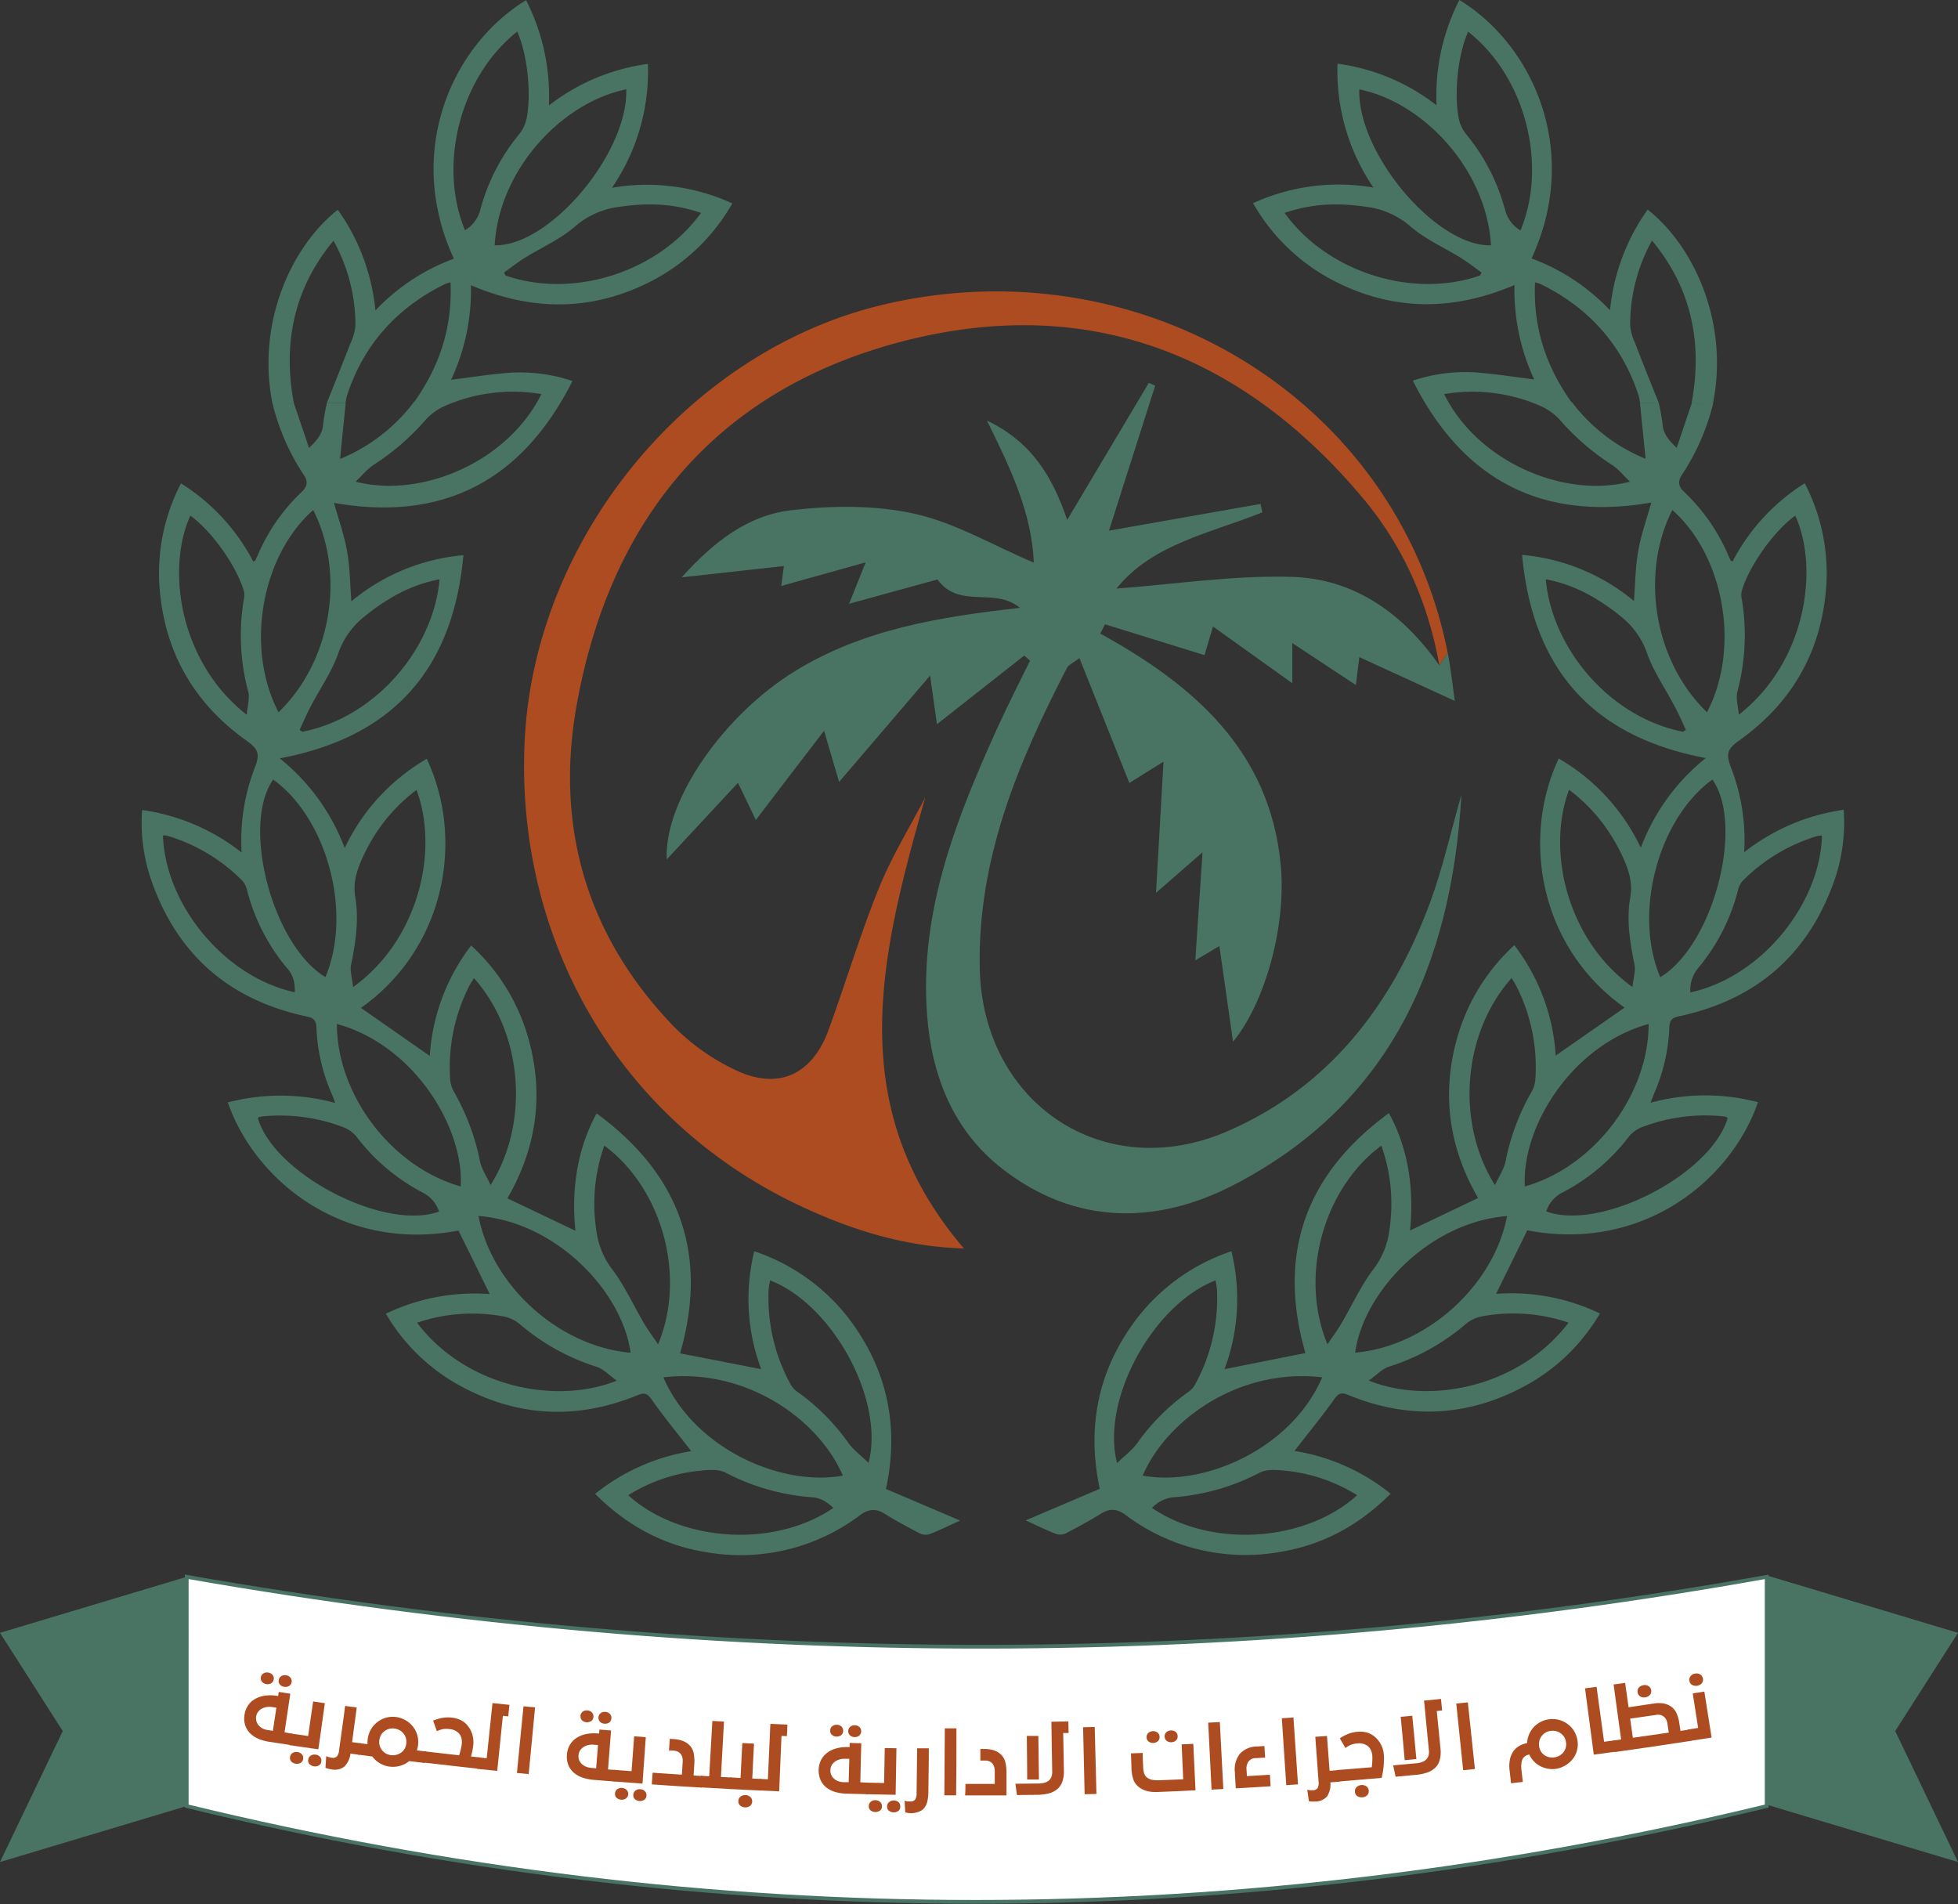 <svg id="Layer_1" data-name="Layer 1" xmlns="http://www.w3.org/2000/svg" viewBox="0 0 520.5 506.15"><rect x="0" y="0" width="520.5" height="506.15" fill="#333333" stroke="none"/><defs><style>.cls-1{fill:#497463;}.cls-2{fill:#ad4c20;}.cls-3{fill:#fff;stroke:#497463;stroke-miterlimit:10;}</style></defs><polygon class="cls-1" points="520.5 494.98 469.72 479.75 469.72 418.81 520.5 434.05 503.81 460.16 520.5 494.98"/><polygon class="cls-1" points="0 494.98 50.78 479.75 50.78 418.81 0 434.05 16.68 460.16 0 494.98"/><path class="cls-1" d="M576.67,254.33a46.74,46.74,0,0,0,19.43,14.88c-.53-5.32-1-10-1.49-14.81h5a47,47,0,0,1,1,5.6c.18,2.51,1.54,4.16,3.76,6.29l4-11.84,5.68.11a60.67,60.67,0,0,1-8.36,19c-1,1.56-.93,3,.63,4.41a50.54,50.54,0,0,1,11.55,16.4c.26.59.51,1.18.79,1.75.06.12.25.19.55.41a54,54,0,0,1,19.2-20.83,52,52,0,0,1,5.76,26.76c-1.11,17.56-8.91,31.49-23.29,41.7-3.09,2.19-3.46,3.57-2.07,7.12a53.54,53.54,0,0,1,3.5,22.52,55,55,0,0,1,26.45-11.3,47,47,0,0,1-2.27,18.19c-6.82,20-20.7,32.25-41.38,36.68-1.84.4-2.61.91-2.69,3a48.63,48.63,0,0,1-4,17.45c-.31.71-.55,1.44-1,2.56a55.19,55.19,0,0,1,28.55-.15c-7,20.48-30.42,40-61.31,34.06-2.76,5.61-5.49,11.16-8.3,16.89a54.39,54.39,0,0,1,27.6,5.22,51.49,51.49,0,0,1-19.06,18.79c-15.45,8.65-31.46,9.58-47.85,2.87-1.84-.75-2.58-.5-3.77,1.18-3.29,4.69-7,9.12-10.51,13.7a54.33,54.33,0,0,1,25.55,11.37c-8.32,8.34-18.07,13.68-29.6,15.51a52.83,52.83,0,0,1-40.89-9.9c-2.06-1.51-4.05-1.83-6.36-.39-3.06,1.9-6.24,3.62-9.43,5.28a3.54,3.54,0,0,1-2.61.21c-2.61-1-5.12-2.25-8.13-3.62l19.71-8.39c-3.38-15.75-.72-30.25,8.45-43.36A52.76,52.76,0,0,1,486,479.86a53.1,53.1,0,0,1-1.84,31.34l21.51-4.28c-7.5-26.05-.2-47.4,22.19-63.78,4,7.25,7,17.54,5.62,31.2l18.1-8.64c-8-13.79-10-28.74-5-44.42a52.76,52.76,0,0,1,14.63-22.78,53.72,53.72,0,0,1,11,29.35l18.3-12.76c-22.21-15.72-27.71-44.39-17.5-66.22a54.28,54.28,0,0,1,21.82,23.73,55.48,55.48,0,0,1,17.27-23.85c-30-5.65-46-23.5-48.83-54A53.8,53.8,0,0,1,593,307c.36-4.56.38-9,1.15-13.33s2.3-8.63,3.47-12.84q-43.32,7.51-63.39-32.4a44.11,44.11,0,0,1,16.31-2.22c5.3.37,10.57,1.23,15.95,1.89A56.29,56.29,0,0,1,561.25,223c-16.36,7-32.34,6.95-48-1.11a52.38,52.38,0,0,1-21.49-20.64,54.49,54.49,0,0,1,32-4.15,54.82,54.82,0,0,1-9.55-32.93,54.56,54.56,0,0,1,26.32,11.06,56.12,56.12,0,0,1,6.06-28c19.68,12,32.36,40.28,19.19,68.71a54.82,54.82,0,0,1,20.87,13.78,55.28,55.28,0,0,1,10-26.76c12.37,9.73,21.68,30.1,17.35,51.59-1.73,0-3.77-.11-5.68-.11,3-16,0-30.63-10.52-43.26A46.28,46.28,0,0,0,592,233.68a13.57,13.57,0,0,0,1.28,4.69c2,5.18,4.25,10.87,6.35,16-1.88,0-3.1,0-5,0a13.29,13.29,0,0,0-.33-1.8C590,239.07,581,229,568.22,222.77a12.53,12.53,0,0,0-1.51-.48c-.53,11.69,2.72,22,9.54,31.66h0s.41.42.42.38m17.29-.48M510.13,513.37c-21.78-2.57-41.18,11-47.72,26.13C479.27,542.53,502.16,532,510.13,513.37Zm102.3-176.79c9.09-17.52,4.29-41.9-9.23-53.76C594.62,299.82,598.32,323,612.43,336.58Zm-15.52,82.86C576.67,425,563.12,446.59,564,462.63,582.58,457.39,596.93,438.05,596.91,419.44ZM520,171c-.53,17,20.45,41.86,35,41.45C553.84,192.34,537.08,174.45,520,171Zm80,236c14.11-8.49,22.43-40.33,13.87-52.54C599.43,364.91,592.76,390,600,407Zm-40.67,63.5c-20.75,1.6-38.22,20.16-40.44,36.31C537.5,505.24,555.63,489.38,559.28,470.52ZM455.6,536.16c2.07-2,4-3.42,5.33-5.26a57.63,57.63,0,0,1,13.3-13.42,6.4,6.4,0,0,0,2-2,47.8,47.8,0,0,0,5.94-25.38,21.4,21.4,0,0,0-.4-2.49C465.18,494,451.23,519.35,455.6,536.16Zm55.93-31.56c1.24-1.85,2.58-3.64,3.71-5.56,2.84-4.8,5.16-10,8.49-14.39A21.42,21.42,0,0,0,528,474.22c.12-.87.24-1.74.31-2.62a46,46,0,0,0-2.45-19.82C510.8,462.86,503.82,486,511.53,504.6Zm40.58-284.13.39-.79c-1.82-1.29-3.58-2.68-5.47-3.86-4.46-2.78-9.43-4.94-13.36-8.33a22,22,0,0,0-12-5.29,53.53,53.53,0,0,0-7.88-.62,41.12,41.12,0,0,0-13.66,2.26C511.68,219.79,534.34,226.68,552.11,220.47Zm3.95,241.8c1.07-2.33,2.37-4.19,2.8-6.24a61.06,61.06,0,0,1,6.94-18.58,7.77,7.77,0,0,0,1-3.37,47.39,47.39,0,0,0-5.13-24.85c-.33-.66-.77-1.28-1.19-2C547.34,422,545.68,445.83,556.06,462.27Zm35.87-187c-1.62-1.54-3.06-3.37-4.91-4.55A64.29,64.29,0,0,1,573.44,259a15.25,15.25,0,0,0-5.05-3.75A45.09,45.09,0,0,0,542.55,252C551.51,270.07,574.43,279.79,591.93,275.29Zm14.14,66.48.75-.48c-1-2.09-1.88-4.22-3-6.27-2.47-4.73-5.62-9.21-7.35-14.19a21.51,21.51,0,0,0-7.14-9.86,52.43,52.43,0,0,0-6.07-4.3,39.44,39.44,0,0,0-13.69-5.43C571.1,319.07,586.05,337.8,606.07,341.77Zm-13.46,67.85c.23-2.26.89-4.22.53-6-1.21-5.93-2.16-11.89-1.11-17.86.72-4.11-.54-7.53-2.14-11-.53-1.16-1.13-2.3-1.76-3.41a45.58,45.58,0,0,0-12.37-14.16C569.69,373.36,575.19,397.12,592.61,409.62Zm-17,89.22a45.73,45.73,0,0,0-23.13-1.64,9.41,9.41,0,0,0-4.15,2,58.32,58.32,0,0,1-20.41,11.34c-1.86.59-3.38,2.28-5.4,3.71C538.91,520.82,562.77,515.82,575.61,498.84Zm45.28-161.59c18-14.09,21.36-38.94,15-52.93-5.59,4-12.33,13.43-14.23,20.05a4.9,4.9,0,0,0,0,2.09,57.91,57.91,0,0,1-1.12,24.5C620,332.76,620.7,334.86,620.89,337.25ZM608,411.05c18.86-4.08,34.46-23.44,35-41.68a4.72,4.72,0,0,0-1.14.08,46.8,46.8,0,0,0-20,12,5.78,5.78,0,0,0-1.22,2.51,52.34,52.34,0,0,1-10.67,20.75A9.1,9.1,0,0,0,608,411.05ZM548.94,155.67c-2.63,5.7-3.83,16.08-2.52,23a9.92,9.92,0,0,0,1.93,4.19,53.09,53.09,0,0,1,10.44,20.33,8.87,8.87,0,0,0,4.06,5.31C570,191.29,564.38,167.86,548.94,155.67ZM464.89,548.09c15.92,10.85,40.9,9,54.53-3.38a44,44,0,0,0-18.64-6.47c-2.37-.24-5.19-.56-7.17.43a58.66,58.66,0,0,1-22.88,6.57A9,9,0,0,0,464.89,548.09Zm153-103.64c-.12-.11-.22-.27-.35-.3a7.65,7.65,0,0,0-1.18-.2,47.26,47.26,0,0,0-21.45,3,8.48,8.48,0,0,0-3.32,2.52,52.62,52.62,0,0,1-17.74,14.85,8.51,8.51,0,0,0-4.15,4.94C584.17,474.62,613.57,459.41,617.92,444.45Z" transform="translate(-158.65 -147.24)"/><path class="cls-1" d="M268.45,254.33s.41-.41.42-.38h0c6.82-9.69,10.07-20,9.54-31.66a12.53,12.53,0,0,0-1.51.48c-12.75,6.25-21.79,16.3-26.06,29.83a13.29,13.29,0,0,0-.33,1.8c-1.88,0-3.1,0-5,0,2.1-5.16,4.31-10.85,6.35-16a13.57,13.57,0,0,0,1.28-4.69,46.28,46.28,0,0,0-5.84-22.49c-10.48,12.63-13.56,27.26-10.52,43.26-1.91,0-4,.11-5.68.11-4.33-21.49,5-41.86,17.35-51.59a55.28,55.28,0,0,1,10,26.76A54.74,54.74,0,0,1,279.31,216c-13.18-28.43-.49-56.72,19.19-68.71a56.12,56.12,0,0,1,6.06,28,54.56,54.56,0,0,1,26.32-11.06,54.82,54.82,0,0,1-9.55,32.93,54.49,54.49,0,0,1,32,4.15,52.44,52.44,0,0,1-21.49,20.64c-15.65,8.06-31.63,8.09-48,1.11a56.29,56.29,0,0,1-5.27,25.13c5.38-.66,10.64-1.52,15.95-1.89a44.11,44.11,0,0,1,16.31,2.22q-20.16,40-63.39,32.4c1.17,4.21,2.69,8.46,3.47,12.84s.79,8.77,1.15,13.33a53.8,53.8,0,0,1,29.78-12.26c-2.8,30.51-18.83,48.36-48.83,54a55.48,55.48,0,0,1,17.27,23.85,54.23,54.23,0,0,1,21.82-23.73c10.21,21.83,4.71,50.5-17.5,66.22l18.3,12.76a53.72,53.72,0,0,1,11-29.35,52.76,52.76,0,0,1,14.63,22.78c5,15.68,3,30.63-5,44.42l18.09,8.64c-1.39-13.66,1.65-23.95,5.63-31.2,22.39,16.38,29.69,37.73,22.19,63.78L361,511.2a53.1,53.1,0,0,1-1.84-31.34,52.76,52.76,0,0,1,26.56,19.83c9.17,13.11,11.83,27.61,8.45,43.36l19.71,8.39c-3,1.37-5.52,2.61-8.13,3.62a3.54,3.54,0,0,1-2.61-.21c-3.19-1.66-6.37-3.38-9.43-5.28-2.31-1.44-4.3-1.12-6.36.39a52.84,52.84,0,0,1-40.9,9.9c-11.52-1.83-21.27-7.17-29.59-15.51A54.33,54.33,0,0,1,342.42,533c-3.56-4.58-7.22-9-10.51-13.7-1.19-1.68-1.93-1.93-3.78-1.18-16.38,6.71-32.39,5.78-47.84-2.87a51.49,51.49,0,0,1-19.06-18.79,54.37,54.37,0,0,1,27.6-5.22c-2.81-5.73-5.54-11.28-8.3-16.89-30.89,5.91-54.28-13.58-61.31-34.06a55.19,55.19,0,0,1,28.55.15c-.43-1.12-.68-1.85-1-2.56a48.43,48.43,0,0,1-4-17.45c-.08-2.1-.85-2.61-2.69-3-20.68-4.43-34.56-16.63-41.38-36.68a46.85,46.85,0,0,1-2.27-18.19,55.09,55.09,0,0,1,26.45,11.3,53.54,53.54,0,0,1,3.5-22.52c1.39-3.55,1-4.93-2.07-7.12C209.91,334,202.11,320.05,201,302.49a51.86,51.86,0,0,1,5.76-26.76A54,54,0,0,1,226,296.56c.3-.22.49-.29.55-.41.28-.57.53-1.16.79-1.75A50.54,50.54,0,0,1,238.85,278c1.56-1.46,1.68-2.85.62-4.41a60.42,60.42,0,0,1-8.35-19l5.68-.11,4,11.84c2.22-2.13,3.58-3.78,3.75-6.29a49.13,49.13,0,0,1,1-5.6h5c-.49,4.84-1,9.49-1.49,14.81a46.74,46.74,0,0,0,19.43-14.88m-17.29-.48M382.71,539.5c-6.54-15.16-25.94-28.7-47.72-26.13C343,532,365.85,542.53,382.71,539.5ZM241.92,282.82c-13.52,11.86-18.32,36.24-9.23,53.76C246.8,323,250.5,299.82,241.92,282.82Zm39.21,179.81c.86-16-12.68-37.67-32.92-43.19C248.19,438.05,262.54,457.39,281.13,462.63Zm9-250.19c14.54.41,35.52-24.45,35-41.45C308,174.45,291.28,192.34,290.15,212.44Zm-58.85,142c-8.57,12.21-.24,44,13.87,52.54C252.36,390,245.69,364.91,231.3,354.48Zm95,152.35c-2.22-16.15-19.69-34.71-40.44-36.31C289.49,489.38,307.62,505.24,326.28,506.83Zm37.1-19.23a21.4,21.4,0,0,0-.4,2.49,47.8,47.8,0,0,0,5.94,25.38,6.4,6.4,0,0,0,2,2,57.4,57.4,0,0,1,13.29,13.42c1.34,1.84,3.27,3.26,5.33,5.26C393.89,519.35,379.94,494,363.38,487.6ZM319.3,451.78a46.18,46.18,0,0,0-2.46,19.82c.08.88.2,1.75.32,2.62a21.42,21.42,0,0,0,4.23,10.43c3.33,4.41,5.65,9.59,8.48,14.39,1.14,1.92,2.48,3.71,3.72,5.56C341.3,486,334.32,462.86,319.3,451.78ZM345,203.84a41.12,41.12,0,0,0-13.66-2.26,53.53,53.53,0,0,0-7.88.62,22,22,0,0,0-12,5.29c-3.93,3.39-8.9,5.55-13.36,8.33-1.89,1.18-3.65,2.57-5.47,3.86l.39.79C310.78,226.68,333.44,219.79,345,203.84ZM284.64,407.25c-.42.7-.86,1.32-1.2,2a47.48,47.48,0,0,0-5.12,24.85,7.77,7.77,0,0,0,1,3.37A61.06,61.06,0,0,1,286.26,456c.43,2.05,1.73,3.91,2.8,6.24C299.44,445.83,297.77,422,284.64,407.25ZM302.57,252a45.09,45.09,0,0,0-25.84,3.23,15.15,15.15,0,0,0-5.05,3.75,64.54,64.54,0,0,1-13.58,11.75c-1.85,1.18-3.29,3-4.91,4.55C270.69,279.79,293.61,270.07,302.57,252Zm-27.08,49.23a39.47,39.47,0,0,0-13.68,5.43,52.43,52.43,0,0,0-6.07,4.3,21.51,21.51,0,0,0-7.14,9.86c-1.73,5-4.88,9.46-7.35,14.19-1.07,2.05-2,4.18-2.95,6.27l.75.48C259.06,337.8,274,319.07,275.49,301.24Zm-6.13,56A45.58,45.58,0,0,0,257,371.36c-.64,1.11-1.23,2.25-1.76,3.41-1.6,3.49-2.86,6.91-2.14,11,1,6,.1,11.93-1.11,17.86-.36,1.75.29,3.71.53,6C269.93,397.12,275.43,373.36,269.36,357.2ZM322.6,514.26c-2-1.43-3.54-3.12-5.41-3.71a58.36,58.36,0,0,1-20.4-11.34,9.45,9.45,0,0,0-4.16-2,45.7,45.7,0,0,0-23.12,1.64C282.35,515.82,306.21,520.82,322.6,514.26Zm-98-183.3a57.91,57.91,0,0,1-1.12-24.5,4.9,4.9,0,0,0,0-2.09c-1.9-6.62-8.64-16.09-14.23-20.05-6.39,14-3.06,38.84,15,52.93C224.42,334.86,225.11,332.76,224.64,331Zm10.41,73.71a52.34,52.34,0,0,1-10.67-20.75,5.78,5.78,0,0,0-1.22-2.51,46.8,46.8,0,0,0-20-12,4.84,4.84,0,0,0-1.15-.08c.59,18.24,16.19,37.6,35.05,41.68C237.05,408.69,236.74,406.63,235.05,404.67Zm47.22-196.2a8.87,8.87,0,0,0,4.06-5.31,53,53,0,0,1,10.44-20.33,9.92,9.92,0,0,0,1.93-4.19c1.31-6.89.1-17.27-2.52-23C280.74,167.86,275.12,191.29,282.27,208.47Zm92.12,336.77a58.61,58.61,0,0,1-22.88-6.57c-2-1-4.8-.67-7.18-.43a44,44,0,0,0-18.63,6.47c13.63,12.37,38.61,14.23,54.52,3.38C378.54,546.56,376.89,545.38,374.39,545.24Zm-99-75.95a8.56,8.56,0,0,0-4.16-4.94A52.68,52.68,0,0,1,253.5,449.5a8.48,8.48,0,0,0-3.32-2.52,47.26,47.26,0,0,0-21.45-3,7.65,7.65,0,0,0-1.18.2c-.13,0-.24.19-.35.3C231.55,459.41,261,474.62,275.39,469.29Z" transform="translate(-158.65 -147.24)"/><path class="cls-2" d="M541.28,324.12c-3-16.75-9.62-31.67-20.28-44.4-32.13-38.36-73.12-54.32-121.89-41.87C349.7,250.47,321,284.64,312,334.39c-5.9,32.41,2.54,61.59,25.68,85.63a57.6,57.6,0,0,0,16.44,11.65c11.41,5.46,20.44,1.29,24.79-10.65,4.55-12.49,8.36-25.27,13.33-37.58,3.38-8.38,8.19-16.18,12.37-24.24C393,400.41,382.22,440.91,414.9,479.12c-15.51-.47-29.19-4.74-42.32-10.76-50.3-23.07-77-72.37-74.45-124.25,2.62-53.91,43.5-103.38,94.81-115.76,68.07-16.43,137,24.07,150.57,92.48" transform="translate(-158.65 -147.24)"/><path class="cls-1" d="M543.51,320.83c.82,4.16,1.25,8.4,1.87,12.73L520,321.92l-.91,7.42-16.9-11.15v10.67l-21.08-15.08c-1,3.28-1.71,5.76-2.26,7.61l-26.44-8.19c-.43.82-.85,1.64-1.27,2.46,24.82,13.68,45,31.07,47.95,61.29,1.6,16.39-4.13,36.83-12.66,47.21-1.22-8.56-2.37-16.58-3.63-25.45l-6.4,3.82c.63-9.5,1.22-18.27,1.92-28.73l-12.37,10.78c.71-12.26,1.33-22.89,2-34.88l-9.08,5.67L445.6,322.19c-1.9,1.43-2.9,1.81-3.27,2.51-13,25.12-23.84,50.86-23.23,79.95.75,35.91,33,57.59,65.94,43.27,27-11.73,43.79-33.69,53.81-60.88,3.25-8.8,5.29-18,8.3-28.56-2.67,45.95-19.43,82.36-60.36,103.66C466.18,472.86,444.55,473,425.17,458c-13.21-10.26-18.9-24.91-20.09-41.2-2-27.29,7.73-51.83,18.68-76,2.74-6,5.79-12,8.7-17.93-.51-.46-1-.92-1.54-1.37l-23.2,18.26c-.55-3.95-1.06-7.52-1.82-12.94l-24.19,28.28c-1.38-4.64-2.47-8.34-4-13.61-6.33,8.28-12,15.65-18.13,23.72-1.69-3.51-3.07-6.36-4.76-9.88L335.89,375.7c-.74-15.55,14.93-38.23,34-50,18.11-11.18,38.61-14.51,59.91-16.87-6.74-5.65-16.14.44-21.94-7.55l-23.49,6.45c1.65-4.14,2.76-6.91,4.4-11L366.33,303c.23-1.74.39-3,.7-5.29l-27.17,3c8.54-9.5,17.65-16.48,29-17.82,10.83-1.29,22.35-1.42,32.9.92,10.8,2.38,20.8,8.38,31.72,13-.58-13.37-6.17-25-12.47-37.77,12,5.74,17.43,15,21.34,26.4L464.05,249l1.68.78q-6.14,19.24-12.28,38.52l40.28-7.1.5,2.23C480.37,289,465,291.8,455.43,303.7c15.5-1.14,31.16-3.58,46.74-3.11,16.57.51,29.45,9.76,39.11,23.53" transform="translate(-158.65 -147.24)"/><path class="cls-3" d="M628.29,627.35q-210.64,50.91-420,0V566.41c144.6,25.27,284.43,24.25,420,0Z" transform="translate(-158.65 -147.24)"/><path class="cls-2" d="M236.33,608.11l-.45,3-5.59-.84a12.4,12.4,0,0,1-3-.83,7,7,0,0,1-2.22-1.51,5.39,5.39,0,0,1-1.27-2.15,6.23,6.23,0,0,1-.14-2.78,5.81,5.81,0,0,1,.9-2.36,5.37,5.37,0,0,1,1.78-1.7,7.14,7.14,0,0,1,2.56-.92,10.43,10.43,0,0,1,3.25,0l.44.07.16-1.09,3.07.47c-.61,4.11-.92,6.16-1.53,10.27Zm-5.6-13.41a1.89,1.89,0,0,1-1.27.22,2,2,0,0,1-1.14-.59,1.43,1.43,0,0,1-.32-1.24,1.38,1.38,0,0,1,.67-1,1.77,1.77,0,0,1,1.27-.24,1.83,1.83,0,0,1,1.15.61,1.41,1.41,0,0,1,.32,1.2A1.39,1.39,0,0,1,230.73,594.7Zm.46,12.64c.37-2.46.56-3.69.93-6.15l-1.19-.18a4.49,4.49,0,0,0-1.37,0,4.17,4.17,0,0,0-1.28.41,3,3,0,0,0-1,.84,2.76,2.76,0,0,0-.53,1.26,2.87,2.87,0,0,0,.74,2.45,3.49,3.49,0,0,0,1,.76,4.46,4.46,0,0,0,1.3.4Zm4.3-11.92a1.89,1.89,0,0,1-1.27.22,1.85,1.85,0,0,1-1.14-.58,1.39,1.39,0,0,1-.33-1.24,1.41,1.41,0,0,1,.66-1,1.75,1.75,0,0,1,1.28-.24,1.77,1.77,0,0,1,1.16.6,1.43,1.43,0,0,1,.32,1.19A1.45,1.45,0,0,1,235.49,595.42Z" transform="translate(-158.65 -147.24)"/><path class="cls-2" d="M235.93,608.05l4.63.67c.53-3.68.8-5.52,1.33-9.19L245,600c-.69,4.9-1,7.35-1.73,12.25-3.1-.44-4.65-.66-7.75-1.12Zm2.62,7.82a2,2,0,0,1-1.28.21,2,2,0,0,1-1.17-.57,1.36,1.36,0,0,1-.34-1.22,1.43,1.43,0,0,1,.67-1.06,1.78,1.78,0,0,1,1.29-.25,1.86,1.86,0,0,1,1.18.61,1.43,1.43,0,0,1,.33,1.2A1.36,1.36,0,0,1,238.55,615.87Zm4.84.69a2.12,2.12,0,0,1-2.45-.35,1.35,1.35,0,0,1-.35-1.22,1.45,1.45,0,0,1,.66-1.06,1.86,1.86,0,0,1,1.3-.26,1.83,1.83,0,0,1,1.19.61,1.5,1.5,0,0,1,.33,1.2A1.39,1.39,0,0,1,243.39,616.56Z" transform="translate(-158.65 -147.24)"/><path class="cls-2" d="M246.73,617.58a7.27,7.27,0,0,1-.86-.17,6.21,6.21,0,0,1-.7-.24l.2-3.08c.29.11.54.2.76.26a5.12,5.12,0,0,0,.68.14,1.56,1.56,0,0,0,1.38-.32,2.9,2.9,0,0,0,.59-1.59c.65-4.74,1-7.11,1.62-11.86l3.08.42c-.49,3.68-.74,5.53-1.23,9.21l2.39.32-.4,3.05-2.43-.32a5.75,5.75,0,0,1-1.67,3.49A4.28,4.28,0,0,1,246.73,617.58Z" transform="translate(-158.65 -147.24)"/><path class="cls-2" d="M254.2,610.61l2.15.28a3.9,3.9,0,0,1,0-.69,4.56,4.56,0,0,1,.06-.72,6.67,6.67,0,0,1,2.55-4.46,6.62,6.62,0,0,1,4.91-1.36,6.88,6.88,0,0,1,4.52,2.51,6.32,6.32,0,0,1,1.18,2.29,6.73,6.73,0,0,1,.21,2.7,5.25,5.25,0,0,1-.13.71c-.06.23-.12.45-.19.67l2.48.29c-.14,1.22-.21,1.84-.36,3.06l-4.16-.5a6.45,6.45,0,0,1-2.41,1.25,6.86,6.86,0,0,1-2.79.21,6.55,6.55,0,0,1-2.61-.9,6.92,6.92,0,0,1-2-1.79l-3.81-.5C254,612.44,254,611.83,254.2,610.61Zm7,2.74a3.88,3.88,0,0,0,1.37.45,4,4,0,0,0,1.46-.09,3.67,3.67,0,0,0,1.25-.58,3.22,3.22,0,0,0,.92-1,3.46,3.46,0,0,0,.45-1.37,3.88,3.88,0,0,0-.09-1.45,3.4,3.4,0,0,0-.62-1.23,3.36,3.36,0,0,0-1.05-.89,3.88,3.88,0,0,0-1.43-.46,3.48,3.48,0,0,0-1.45.11,3.43,3.43,0,0,0-1.2.62,3.56,3.56,0,0,0-.88,1,3.69,3.69,0,0,0-.44,1.36,3.55,3.55,0,0,0,.08,1.42,3.41,3.41,0,0,0,.61,1.2A3.51,3.51,0,0,0,261.2,613.35Z" transform="translate(-158.65 -147.24)"/><path class="cls-2" d="M271.47,612.78c3.69.44,5.53.65,9.22,1.06a13.48,13.48,0,0,0,.45-1.54,13.22,13.22,0,0,0,.27-1.54,4.47,4.47,0,0,0-.09-1.44,2.87,2.87,0,0,0-.7-1.32,3.86,3.86,0,0,0-2.51-1.13,6,6,0,0,0-1.64,0,6.94,6.94,0,0,0-1.68.57l-1-2.81a12.21,12.21,0,0,1,2.39-.72,8.75,8.75,0,0,1,2.62-.07,6.83,6.83,0,0,1,2.43.71A5.63,5.63,0,0,1,283,606a7.05,7.05,0,0,1,1.21,2.31,7.5,7.5,0,0,1,.23,3,13.69,13.69,0,0,1-.23,1.45c-.11.48-.23.94-.37,1.4l2.4.26c-.13,1.22-.19,1.83-.32,3-5.94-.63-8.91-1-14.84-1.67Z" transform="translate(-158.65 -147.24)"/><path class="cls-2" d="M285.85,614.4l2.18.23c.61-5.86.92-8.8,1.54-14.66l4.5.46c-.12,1.23-.18,1.84-.31,3.06l-1.43-.14L290.83,618c-2.12-.21-3.19-.32-5.31-.55Z" transform="translate(-158.65 -147.24)"/><path class="cls-2" d="M297.81,600.81l3.08.3-1.7,17.73-3.12-.3C296.77,611.45,297.11,607.9,297.81,600.81Z" transform="translate(-158.65 -147.24)"/><path class="cls-2" d="M322.29,617.75l-.24,3.07c-2.25-.18-3.38-.26-5.63-.45a11.7,11.7,0,0,1-3-.63,6.82,6.82,0,0,1-2.31-1.34,5.35,5.35,0,0,1-1.41-2.06,6.18,6.18,0,0,1-.33-2.77,6,6,0,0,1,.72-2.41,5.45,5.45,0,0,1,1.66-1.82,7.08,7.08,0,0,1,2.49-1.09,10.19,10.19,0,0,1,3.23-.21l.44,0L318,607l3.09.25c-.32,4.15-.49,6.22-.81,10.36Zm-6.5-13a2,2,0,0,1-2.43-.21,1.59,1.59,0,0,1,.19-2.3,1.84,1.84,0,0,1,1.26-.32,1.8,1.8,0,0,1,1.18.53,1.4,1.4,0,0,1,.4,1.17A1.42,1.42,0,0,1,315.79,604.77Zm1.33,12.57.5-6.2-1.19-.09a4.5,4.5,0,0,0-1.37.09,4,4,0,0,0-1.25.5,3.14,3.14,0,0,0-.94.91,2.71,2.71,0,0,0-.43,1.29,2.84,2.84,0,0,0,.18,1.36,3,3,0,0,0,.72,1,3.3,3.3,0,0,0,1.1.69,4.54,4.54,0,0,0,1.32.31Zm3.46-12.18a1.9,1.9,0,0,1-1.25.3,1.84,1.84,0,0,1-1.18-.5,1.57,1.57,0,0,1,.18-2.3,1.78,1.78,0,0,1,1.25-.33,1.81,1.81,0,0,1,1.2.53,1.42,1.42,0,0,1,.39,1.16A1.46,1.46,0,0,1,320.58,605.16Z" transform="translate(-158.65 -147.24)"/><path class="cls-2" d="M321.89,617.72l4.65.35c.28-3.7.41-5.56.69-9.27l3.09.23c-.35,4.93-.52,7.4-.87,12.34l-7.8-.58Zm3.15,7.62a1.93,1.93,0,0,1-1.26.3,2,2,0,0,1-1.21-.48,1.38,1.38,0,0,1-.42-1.2,1.44,1.44,0,0,1,.59-1.11,2,2,0,0,1,2.48.19,1.45,1.45,0,0,1,.42,1.18A1.39,1.39,0,0,1,325,625.34Zm4.86.35a2.12,2.12,0,0,1-2.46-.17,1.36,1.36,0,0,1-.43-1.2,1.42,1.42,0,0,1,.58-1.1,1.81,1.81,0,0,1,1.28-.35,1.79,1.79,0,0,1,1.22.53,1.44,1.44,0,0,1,.41,1.17A1.35,1.35,0,0,1,329.9,625.69Z" transform="translate(-158.65 -147.24)"/><path class="cls-2" d="M332.14,618.47c3.11.22,4.67.32,7.78.52.08-1.35.13-2,.21-3.36a4.26,4.26,0,0,0-.07-1.16,2.67,2.67,0,0,0-.4-.89,2.21,2.21,0,0,0-.75-.66,2.75,2.75,0,0,0-1.08-.3l-1.34-.08.21-3.07,1,.06a8.12,8.12,0,0,1,2.61.56,4.88,4.88,0,0,1,1.9,1.38,4.21,4.21,0,0,1,.88,2,10.89,10.89,0,0,1,.14,2.53l-.2,3.22,2.41.14c-.07,1.23-.11,1.85-.18,3.07-5.34-.31-8-.48-13.34-.85C332,620.31,332.05,619.7,332.14,618.47Z" transform="translate(-158.65 -147.24)"/><path class="cls-2" d="M345,619.3l2.18.12c.34-5.88.51-8.83.84-14.71l3.09.17c-.32,5.89-.48,8.83-.81,14.72l2.86.15-.16,3.07c-3.27-.17-4.91-.26-8.18-.45Z" transform="translate(-158.65 -147.24)"/><path class="cls-2" d="M352.74,619.73l2.77.14c.19-3.71.28-5.57.47-9.28l3.1.15-.45,9.28,2.39.12c-.06,1.22-.08,1.84-.14,3.07-3.32-.15-5-.24-8.3-.41C352.65,621.57,352.68,621,352.74,619.73Zm5.26,7.61a2.22,2.22,0,0,1-2.58-.13,1.46,1.46,0,0,1-.49-1.25,1.47,1.47,0,0,1,.59-1.15,2.12,2.12,0,0,1,2.62.13,1.61,1.61,0,0,1-.14,2.4Z" transform="translate(-158.65 -147.24)"/><path class="cls-2" d="M360.6,620.12l2.18.1c.27-5.9.4-8.84.66-14.73l4.52.19c0,1.23-.08,1.84-.13,3.07l-1.43-.06c-.25,5.9-.37,8.84-.62,14.73l-5.33-.23Z" transform="translate(-158.65 -147.24)"/><path class="cls-2" d="M389.43,621.12c0,1.23,0,1.84-.07,3.07l-5.64-.14a12,12,0,0,1-3.06-.46,7,7,0,0,1-2.38-1.22,5.29,5.29,0,0,1-1.52-2,6.54,6.54,0,0,1,.11-5.2,5.58,5.58,0,0,1,1.55-1.9,7.31,7.31,0,0,1,2.43-1.23,10.43,10.43,0,0,1,3.22-.38l.44,0,0-1.1,3.1.08c-.11,4.15-.16,6.23-.26,10.39Zm-7.18-12.62a1.91,1.91,0,0,1-1.23.37,1.86,1.86,0,0,1-1.2-.44,1.4,1.4,0,0,1-.47-1.19,1.42,1.42,0,0,1,.53-1.12,1.86,1.86,0,0,1,1.24-.39,1.77,1.77,0,0,1,1.21.47,1.57,1.57,0,0,1-.08,2.3Zm2,12.49c.07-2.49.11-3.73.17-6.22l-1.2,0a4.23,4.23,0,0,0-1.36.17,3.74,3.74,0,0,0-1.21.57,3,3,0,0,0-.89.95,2.6,2.6,0,0,0-.36,1.32,2.73,2.73,0,0,0,.26,1.34,2.77,2.77,0,0,0,.77,1,3.21,3.21,0,0,0,1.13.63,4.28,4.28,0,0,0,1.33.24Zm2.8-12.36a1.94,1.94,0,0,1-1.23.38,1.92,1.92,0,0,1-1.2-.44,1.57,1.57,0,0,1,.05-2.31,1.75,1.75,0,0,1,1.23-.39,1.78,1.78,0,0,1,1.23.46,1.6,1.6,0,0,1-.08,2.3Z" transform="translate(-158.65 -147.24)"/><path class="cls-2" d="M389,621.11l4.67.1c.07-3.72.11-5.58.18-9.29l3.1.05c-.08,4.95-.12,7.42-.21,12.37-3.12-.05-4.68-.08-7.81-.16C389,623,389,622.34,389,621.11Zm3.56,7.44a2,2,0,0,1-1.25.37,1.93,1.93,0,0,1-1.22-.43,1.37,1.37,0,0,1-.49-1.17,1.44,1.44,0,0,1,.53-1.13,1.8,1.8,0,0,1,1.25-.41,1.84,1.84,0,0,1,1.24.46,1.44,1.44,0,0,1,.48,1.15A1.38,1.38,0,0,1,392.59,628.55Zm4.87.09a1.94,1.94,0,0,1-1.24.37,2,2,0,0,1-1.23-.42,1.37,1.37,0,0,1-.49-1.17,1.43,1.43,0,0,1,.52-1.13,2,2,0,0,1,2.5,0,1.44,1.44,0,0,1,.48,1.15A1.38,1.38,0,0,1,397.46,628.64Z" transform="translate(-158.65 -147.24)"/><path class="cls-2" d="M400.89,629.24a6.13,6.13,0,0,1-.87-.07,4.48,4.48,0,0,1-.72-.15c-.07-1.23-.11-1.85-.18-3.08.3.08.56.13.78.17a5.36,5.36,0,0,0,.7,0,1.51,1.51,0,0,0,1.32-.49,2.84,2.84,0,0,0,.39-1.64l.15-12,3.1,0c0,4.62-.07,6.92-.12,11.54a11.59,11.59,0,0,1-.27,2.55,4.5,4.5,0,0,1-.8,1.75,3.28,3.28,0,0,1-1.41,1A5.8,5.8,0,0,1,400.89,629.24Z" transform="translate(-158.65 -147.24)"/><path class="cls-2" d="M409.81,606.68l3.09,0c0,7.12,0,10.69-.08,17.81h-3.13C409.74,617.37,409.76,613.81,409.81,606.68Z" transform="translate(-158.65 -147.24)"/><path class="cls-2" d="M415.29,621.45h7.8c0-1.34,0-2,0-3.36a4,4,0,0,0-.15-1.15,2.28,2.28,0,0,0-.46-.87,2,2,0,0,0-.79-.6,2.64,2.64,0,0,0-1.1-.23h-1.33v-3.07h1a8.17,8.17,0,0,1,2.64.37,5,5,0,0,1,2,1.26,4.25,4.25,0,0,1,1,1.89,10.49,10.49,0,0,1,.3,2.52l0,6.3c-4.38,0-6.57,0-11,0C415.29,623.29,415.29,622.68,415.29,621.45Z" transform="translate(-158.65 -147.24)"/><path class="cls-2" d="M428.58,621.41l6.36-.07a5.21,5.21,0,0,0,1.41-.21,3.1,3.1,0,0,0,1.1-.57,2.48,2.48,0,0,0,.68-.94,3.42,3.42,0,0,0,.23-1.36c-.09-5.34-.13-8-.22-13.34l4.52-.08.06,3.08-1.44,0c.08,4.06.12,6.09.19,10.15a8.18,8.18,0,0,1-.36,2.62,4.59,4.59,0,0,1-1.23,2,5.63,5.63,0,0,1-2.34,1.26,12.77,12.77,0,0,1-3.2.4l-5.36.06Zm3-12.71,3.1,0,.15,11.58-3.12,0C431.69,615.65,431.66,613.33,431.61,608.7Z" transform="translate(-158.65 -147.24)"/><path class="cls-2" d="M446.57,606.38l3.09-.07c.18,7.12.27,10.69.46,17.81l-3.14.08C446.82,617.07,446.74,613.51,446.57,606.38Z" transform="translate(-158.65 -147.24)"/><path class="cls-2" d="M466.83,623.58a13.61,13.61,0,0,1-1.83,0,7.9,7.9,0,0,1-1.52-.26,6.1,6.1,0,0,1-1.28-.51,6.43,6.43,0,0,1-1.11-.79,4.09,4.09,0,0,1-1.23-2,9.58,9.58,0,0,1-.42-2.54c-.06-1.66-.08-2.49-.14-4.15l3.11-.11c0,1.51.08,2.26.13,3.78a6,6,0,0,0,.27,1.67,2.37,2.37,0,0,0,.77,1.1,3.21,3.21,0,0,0,1.47.61,9.54,9.54,0,0,0,1.88.1l6.25-.26c-.16-3.71-.24-5.57-.41-9.28l3.1-.14c.23,4.94.35,7.41.58,12.35C472.6,623.35,470.68,623.43,466.83,623.58Zm-.39-13.47a1.93,1.93,0,0,1-1.2.45,1.85,1.85,0,0,1-1.23-.36,1.42,1.42,0,0,1-.56-1.15,1.44,1.44,0,0,1,.46-1.15,2,2,0,0,1,2.45-.1,1.45,1.45,0,0,1,.54,1.11A1.41,1.41,0,0,1,466.44,610.11Zm4.8-.2a1.88,1.88,0,0,1-1.2.46,1.92,1.92,0,0,1-1.23-.35,1.44,1.44,0,0,1-.56-1.16,1.41,1.41,0,0,1,.45-1.15,2,2,0,0,1,2.47-.1,1.45,1.45,0,0,1,.53,1.11A1.4,1.4,0,0,1,471.24,609.91Z" transform="translate(-158.65 -147.24)"/><path class="cls-2" d="M479.83,605.17l3.09-.16c.37,7.12.56,10.68.93,17.8l-3.13.16C480.37,615.85,480.19,612.29,479.83,605.17Z" transform="translate(-158.65 -147.24)"/><path class="cls-2" d="M486.93,618.44a6.73,6.73,0,0,1,1.36-5.05,6.27,6.27,0,0,1,4.48-1.89l2-.12c.08,1.22.11,1.84.19,3.07l-2.64.16a2.25,2.25,0,0,0-1.75.87,3.13,3.13,0,0,0-.55,2.19l.1,1.71,6.11-.37c.07,1.23.11,1.84.19,3.07-3.7.23-5.55.34-9.26.55C487.07,621,487,620.11,486.93,618.44Z" transform="translate(-158.65 -147.24)"/><path class="cls-2" d="M499.4,604l3.09-.2c.48,7.11.73,10.66,1.21,17.77l-3.12.21C500.11,614.7,499.87,611.15,499.4,604Z" transform="translate(-158.65 -147.24)"/><path class="cls-2" d="M508.21,626.13a6.5,6.5,0,0,1-.88,0,4.4,4.4,0,0,1-.73-.09c-.18-1.22-.26-1.83-.44-3,.3,0,.57.08.79.1a5.48,5.48,0,0,0,.7,0,1.48,1.48,0,0,0,1.27-.6,2.81,2.81,0,0,0,.25-1.67c-.35-4.78-.52-7.16-.87-11.94l3.1-.23.7,9.27,2.4-.19c.1,1.23.15,1.84.24,3.07l-2.43.19a5.84,5.84,0,0,1-.91,3.77A4.24,4.24,0,0,1,508.21,626.13Z" transform="translate(-158.65 -147.24)"/><path class="cls-2" d="M514.06,617.77c3.7-.29,5.55-.44,9.24-.75a12.63,12.63,0,0,0,.15-1.6,13,13,0,0,0,0-1.56,4.39,4.39,0,0,0-.38-1.39,2.77,2.77,0,0,0-.94-1.17,3.81,3.81,0,0,0-2.68-.61,6,6,0,0,0-1.6.33,6.42,6.42,0,0,0-1.54.89l-1.49-2.57a11.31,11.31,0,0,1,2.2-1.17,8.64,8.64,0,0,1,2.56-.58,6.69,6.69,0,0,1,2.52.23,5.56,5.56,0,0,1,2,1.09,6.88,6.88,0,0,1,1.62,2,7.13,7.13,0,0,1,.81,2.89,11.3,11.3,0,0,1,0,1.74c0,.58-.06,1.13-.12,1.67s-.13,1-.22,1.47-.17.84-.25,1.17c-4.67.4-7,.59-11.68,1Zm8,6.72a2,2,0,0,1-1.25.52,2.08,2.08,0,0,1-1.33-.31,1.43,1.43,0,0,1-.64-1.18,1.47,1.47,0,0,1,.43-1.22,2.14,2.14,0,0,1,2.61-.21,1.6,1.6,0,0,1,.18,2.4Z" transform="translate(-158.65 -147.24)"/><path class="cls-2" d="M529,616.52c2.53-.22,3.8-.34,6.34-.58a4.9,4.9,0,0,0,1.38-.32,3,3,0,0,0,1.06-.66,2.34,2.34,0,0,0,.6-1,3.33,3.33,0,0,0,.12-1.38c-.52-5.31-.78-8-1.29-13.27l4.5-.45c.12,1.23.18,1.84.31,3.06l-1.43.15,1,10.1a8.32,8.32,0,0,1-.15,2.64,4.51,4.51,0,0,1-1.06,2.14,5.59,5.59,0,0,1-2.23,1.44,12.65,12.65,0,0,1-3.17.66l-5.33.49Zm2-12.91,3.08-.28c.44,4.61.66,6.91,1.09,11.52l-3.11.29C531.66,610.53,531.45,608.23,531,603.61Z" transform="translate(-158.65 -147.24)"/><path class="cls-2" d="M545.77,600.09l3.08-.32c.75,7.09,1.13,10.63,1.88,17.72l-3.12.33C546.88,610.73,546.51,607.18,545.77,600.09Z" transform="translate(-158.65 -147.24)"/><path class="cls-2" d="M572.13,617.46a6.62,6.62,0,0,1-2.18-.09,6.89,6.89,0,0,1-2-.73,6.49,6.49,0,0,1-1.62-1.28,6.09,6.09,0,0,1-1.14-1.71,2.35,2.35,0,0,0-1.73,1.09,3,3,0,0,0-.37,1.3,8,8,0,0,0,0,1.61c.15,1.31.23,2,.38,3.27l-3.13.36c-.15-1.32-.23-2-.38-3.31a9.5,9.5,0,0,1,.07-3,5.79,5.79,0,0,1,1-2.3,4.15,4.15,0,0,1,.73-.78,5.48,5.48,0,0,1,.9-.61,5.58,5.58,0,0,1,1-.44,5.26,5.26,0,0,1,.94-.22,6.7,6.7,0,0,1,.52-2.3,6.53,6.53,0,0,1,1.23-1.94,7,7,0,0,1,1.83-1.4,6.41,6.41,0,0,1,2.27-.71,6.68,6.68,0,0,1,2.68.18,6.8,6.8,0,0,1,2.32,1.14,6.36,6.36,0,0,1,1.71,1.93,6.68,6.68,0,0,1,.86,2.57,6.17,6.17,0,0,1-.21,2.65,6.45,6.45,0,0,1-1.21,2.25,7,7,0,0,1-2,1.64A6.75,6.75,0,0,1,572.13,617.46Zm-1.82-3.15a3.63,3.63,0,0,0,1.44.1,4,4,0,0,0,1.39-.44,3.7,3.7,0,0,0,1.08-.88,3.33,3.33,0,0,0,.63-1.21,3.45,3.45,0,0,0,.1-1.44,3.67,3.67,0,0,0-.44-1.38,3.36,3.36,0,0,0-.9-1,3.59,3.59,0,0,0-1.24-.61,3.74,3.74,0,0,0-1.5-.09,3.48,3.48,0,0,0-2.39,1.36,3.57,3.57,0,0,0-.6,1.22,3.79,3.79,0,0,0-.09,1.43,3.63,3.63,0,0,0,.43,1.35,3.22,3.22,0,0,0,.88,1A3.54,3.54,0,0,0,570.31,614.31Z" transform="translate(-158.65 -147.24)"/><path class="cls-2" d="M580,596.05l3.07-.41c.79,5.84,1.18,8.77,2,14.61l2.84-.39c.17,1.22.25,1.83.42,3l-6,.81C581.4,606.65,580.93,603.12,580,596.05Z" transform="translate(-158.65 -147.24)"/><path class="cls-2" d="M587.43,609.93l2.17-.3c-.81-5.84-1.21-8.77-2-14.61l3.06-.43c.37,2.6.55,3.89.92,6.49l6.71-1a8.3,8.3,0,0,1,2.68,0,5,5,0,0,1,2.15,1,4.23,4.23,0,0,1,1.27,1.73,10.24,10.24,0,0,1,.67,2.44c.12.84.19,1.27.32,2.11l2.39-.37c.18,1.22.28,1.83.46,3-8.14,1.26-12.21,1.85-20.36,3ZM592,604.1c.28,2,.43,3.06.72,5.09,3.82-.54,5.73-.82,9.55-1.38-.14-.9-.21-1.35-.34-2.24a4,4,0,0,0-.31-1.12,2.61,2.61,0,0,0-.58-.79,2.28,2.28,0,0,0-.88-.5,2.47,2.47,0,0,0-1.12-.07Zm5.22-6.26a2.14,2.14,0,0,1-2.52.37,1.45,1.45,0,0,1-.72-1.14,1.49,1.49,0,0,1,.35-1.24,2,2,0,0,1,1.22-.63,1.93,1.93,0,0,1,1.35.26,1.5,1.5,0,0,1,.68,1.09A1.42,1.42,0,0,1,597.21,597.84Z" transform="translate(-158.65 -147.24)"/><path class="cls-2" d="M607.33,607l2.74-.43c-.57-3.67-.86-5.51-1.43-9.18l3.08-.48c.77,4.89,1.16,7.33,1.93,12.22l-5.86.91C607.61,608.86,607.51,608.25,607.33,607ZM611,594.75a2.15,2.15,0,0,1-2.52.39,1.46,1.46,0,0,1-.73-1.13,1.48,1.48,0,0,1,.34-1.24,1.9,1.9,0,0,1,1.21-.65,1.88,1.88,0,0,1,1.35.25,1.63,1.63,0,0,1,.35,2.38Z" transform="translate(-158.65 -147.24)"/></svg>